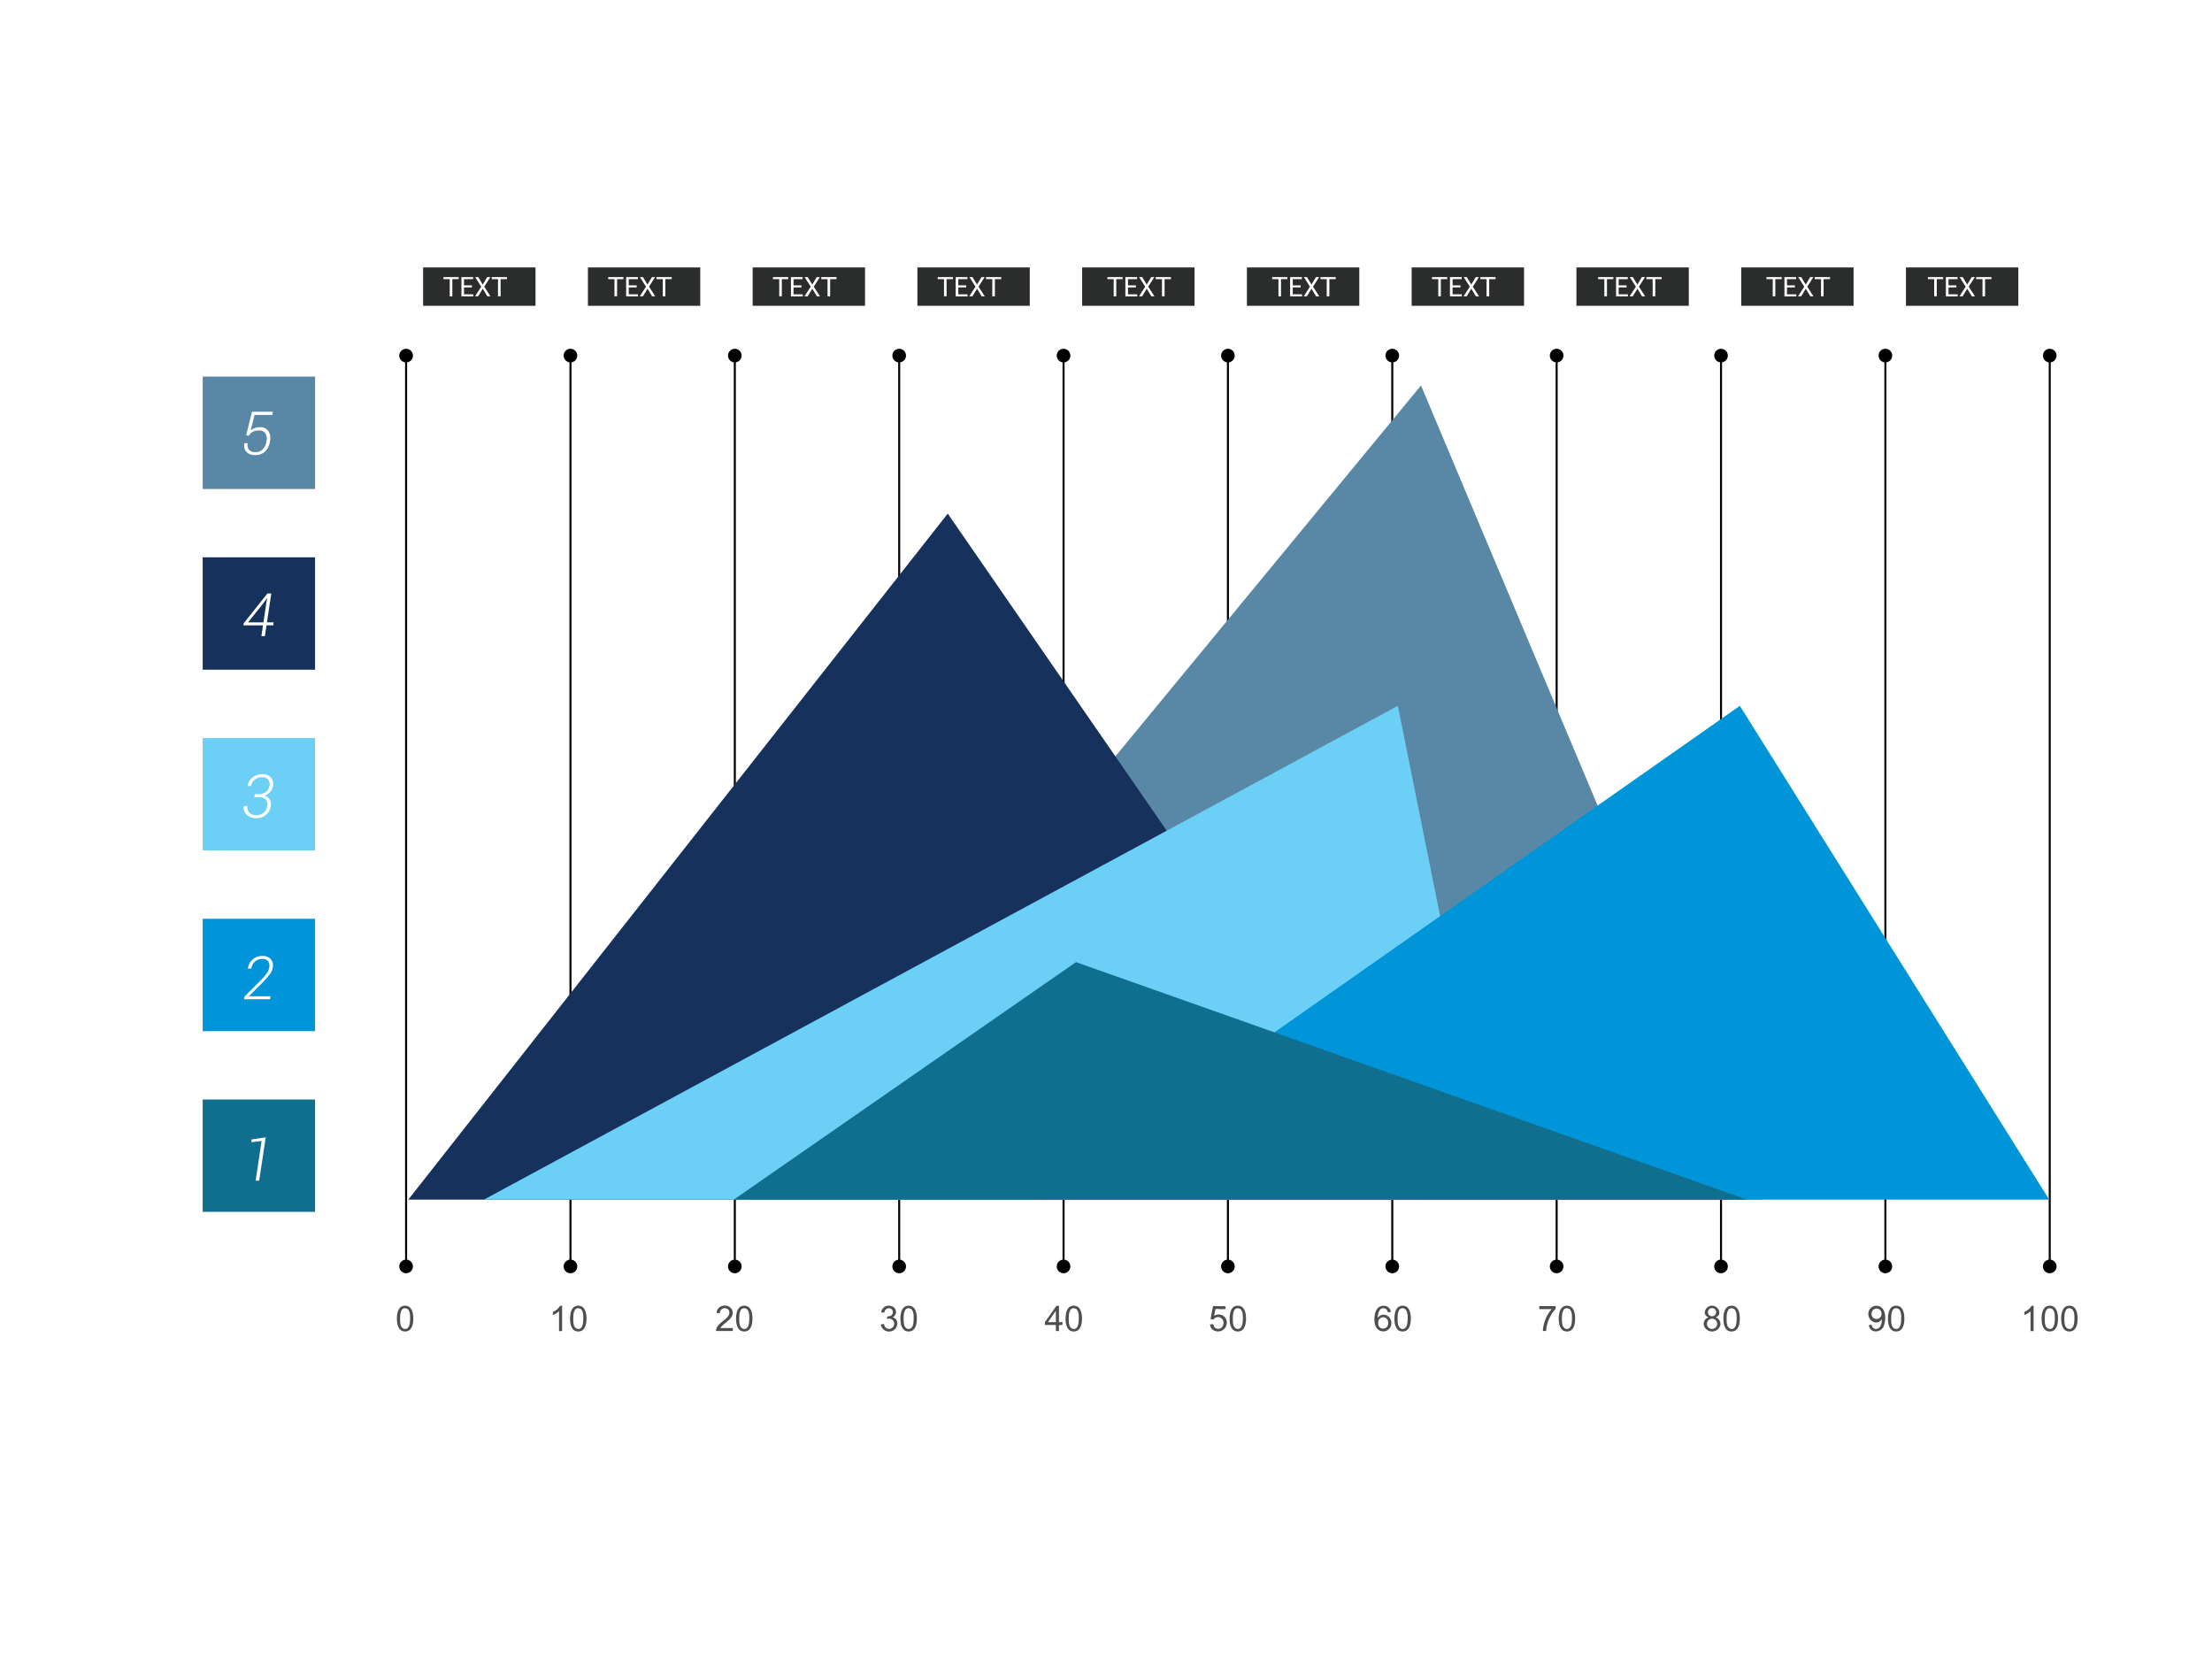<svg xmlns="http://www.w3.org/2000/svg" xmlns:xlink="http://www.w3.org/1999/xlink" width="648" height="491" viewBox="0 0 648 491">
  <defs>
    <filter id="Rectángulo_36491" x="0" y="0" width="648" height="491" filterUnits="userSpaceOnUse">
      <feOffset dy="3" input="SourceAlpha"/>
      <feGaussianBlur stdDeviation="3" result="blur"/>
      <feFlood flood-opacity="0.161"/>
      <feComposite operator="in" in2="blur"/>
      <feComposite in="SourceGraphic"/>
    </filter>
    <clipPath id="clip-path">
      <rect id="Rectángulo_36499" data-name="Rectángulo 36499" width="549.253" height="311.695" fill="none"/>
    </clipPath>
  </defs>
  <g id="Grupo_141342" data-name="Grupo 141342" transform="translate(-696 -422)">
    <g transform="matrix(1, 0, 0, 1, 696, 422)" filter="url(#Rectángulo_36491)">
      <rect id="Rectángulo_36491-2" data-name="Rectángulo 36491" width="630" height="473" rx="35" transform="translate(9 6)" fill="#fff"/>
    </g>
    <g id="Grupo_141255" data-name="Grupo 141255" transform="translate(755.379 500.327)">
      <rect id="Rectángulo_36494" data-name="Rectángulo 36494" width="32.921" height="32.922" transform="translate(0 31.984)" fill="#5888a5"/>
      <rect id="Rectángulo_36495" data-name="Rectángulo 36495" width="32.921" height="32.922" transform="translate(0 84.918)" fill="#16325c"/>
      <rect id="Rectángulo_36496" data-name="Rectángulo 36496" width="32.921" height="32.916" transform="translate(0 137.86)" fill="#6ccff6"/>
      <rect id="Rectángulo_36497" data-name="Rectángulo 36497" width="32.921" height="32.915" transform="translate(0 190.794)" fill="#0095d9"/>
      <rect id="Rectángulo_36498" data-name="Rectángulo 36498" width="32.921" height="32.911" transform="translate(0 243.735)" fill="#106e8e"/>
      <line id="Línea_133" data-name="Línea 133" y2="266.8" transform="translate(107.739 25.831)" fill="none" stroke="#000" stroke-width="0.594"/>
      <g id="Grupo_141238" data-name="Grupo 141238">
        <g id="Grupo_141237" data-name="Grupo 141237" clip-path="url(#clip-path)">
          <path id="Trazado_118031" data-name="Trazado 118031" d="M118.589,327.928a1.993,1.993,0,1,0,1.993-1.993,1.993,1.993,0,0,0-1.993,1.993" transform="translate(-12.843 -35.298)"/>
          <path id="Trazado_118032" data-name="Trazado 118032" d="M122.575,28.726a1.993,1.993,0,1,0-1.993,1.993,1.993,1.993,0,0,0,1.993-1.993" transform="translate(-12.843 -2.895)"/>
        </g>
      </g>
      <line id="Línea_134" data-name="Línea 134" y2="266.8" transform="translate(155.883 25.831)" fill="none" stroke="#000" stroke-width="0.594"/>
      <g id="Grupo_141240" data-name="Grupo 141240">
        <g id="Grupo_141239" data-name="Grupo 141239" clip-path="url(#clip-path)">
          <path id="Trazado_118033" data-name="Trazado 118033" d="M172.581,327.928a1.993,1.993,0,1,0,1.993-1.993,1.993,1.993,0,0,0-1.993,1.993" transform="translate(-18.69 -35.298)"/>
          <path id="Trazado_118034" data-name="Trazado 118034" d="M176.566,28.726a1.993,1.993,0,1,0-1.993,1.993,1.993,1.993,0,0,0,1.993-1.993" transform="translate(-18.69 -2.895)"/>
        </g>
      </g>
      <line id="Línea_135" data-name="Línea 135" y2="266.8" transform="translate(252.187 25.831)" fill="none" stroke="#000" stroke-width="0.594"/>
      <g id="Grupo_141242" data-name="Grupo 141242">
        <g id="Grupo_141241" data-name="Grupo 141241" clip-path="url(#clip-path)">
          <path id="Trazado_118035" data-name="Trazado 118035" d="M280.581,327.928a1.992,1.992,0,1,0,1.993-1.993,1.993,1.993,0,0,0-1.993,1.993" transform="translate(-30.386 -35.298)"/>
          <path id="Trazado_118036" data-name="Trazado 118036" d="M284.566,28.726a1.992,1.992,0,1,0-1.993,1.993,1.993,1.993,0,0,0,1.993-1.993" transform="translate(-30.386 -2.895)"/>
        </g>
      </g>
      <line id="Línea_136" data-name="Línea 136" y2="266.8" transform="translate(204.037 25.831)" fill="none" stroke="#000" stroke-width="0.594"/>
      <g id="Grupo_141244" data-name="Grupo 141244">
        <g id="Grupo_141243" data-name="Grupo 141243" clip-path="url(#clip-path)">
          <path id="Trazado_118037" data-name="Trazado 118037" d="M226.583,327.928a1.993,1.993,0,1,0,1.993-1.993,1.993,1.993,0,0,0-1.993,1.993" transform="translate(-24.539 -35.298)"/>
          <path id="Trazado_118038" data-name="Trazado 118038" d="M230.569,28.726a1.993,1.993,0,1,0-1.993,1.993,1.993,1.993,0,0,0,1.993-1.993" transform="translate(-24.539 -2.895)"/>
        </g>
      </g>
      <line id="Línea_137" data-name="Línea 137" y2="266.8" transform="translate(300.337 25.831)" fill="none" stroke="#000" stroke-width="0.594"/>
      <g id="Grupo_141246" data-name="Grupo 141246">
        <g id="Grupo_141245" data-name="Grupo 141245" clip-path="url(#clip-path)">
          <path id="Trazado_118039" data-name="Trazado 118039" d="M334.578,327.928a1.993,1.993,0,1,0,1.993-1.993,1.993,1.993,0,0,0-1.993,1.993" transform="translate(-36.234 -35.298)"/>
          <path id="Trazado_118040" data-name="Trazado 118040" d="M338.564,28.726a1.992,1.992,0,1,0-1.993,1.993,1.993,1.993,0,0,0,1.993-1.993" transform="translate(-36.234 -2.895)"/>
        </g>
      </g>
      <line id="Línea_138" data-name="Línea 138" y2="266.8" transform="translate(348.487 25.831)" fill="none" stroke="#000" stroke-width="0.594"/>
      <g id="Grupo_141248" data-name="Grupo 141248">
        <g id="Grupo_141247" data-name="Grupo 141247" clip-path="url(#clip-path)">
          <path id="Trazado_118041" data-name="Trazado 118041" d="M388.576,327.928a1.993,1.993,0,1,0,1.993-1.993,1.993,1.993,0,0,0-1.993,1.993" transform="translate(-42.082 -35.298)"/>
          <path id="Trazado_118042" data-name="Trazado 118042" d="M392.562,28.726a1.993,1.993,0,1,0-1.994,1.993,1.994,1.994,0,0,0,1.994-1.993" transform="translate(-42.082 -2.895)"/>
        </g>
      </g>
      <line id="Línea_139" data-name="Línea 139" y2="266.8" transform="translate(396.636 25.831)" fill="none" stroke="#000" stroke-width="0.594"/>
      <g id="Grupo_141250" data-name="Grupo 141250">
        <g id="Grupo_141249" data-name="Grupo 141249" clip-path="url(#clip-path)">
          <path id="Trazado_118043" data-name="Trazado 118043" d="M442.574,327.928a1.993,1.993,0,1,0,1.993-1.993,1.993,1.993,0,0,0-1.993,1.993" transform="translate(-47.93 -35.298)"/>
          <path id="Trazado_118044" data-name="Trazado 118044" d="M446.559,28.726a1.993,1.993,0,1,0-1.993,1.993,1.993,1.993,0,0,0,1.993-1.993" transform="translate(-47.93 -2.895)"/>
        </g>
      </g>
      <line id="Línea_140" data-name="Línea 140" y2="266.8" transform="translate(444.791 25.831)" fill="none" stroke="#000" stroke-width="0.594"/>
      <g id="Grupo_141252" data-name="Grupo 141252">
        <g id="Grupo_141251" data-name="Grupo 141251" clip-path="url(#clip-path)">
          <path id="Trazado_118045" data-name="Trazado 118045" d="M496.577,327.928a1.992,1.992,0,1,0,1.993-1.993,1.993,1.993,0,0,0-1.993,1.993" transform="translate(-53.778 -35.298)"/>
          <path id="Trazado_118046" data-name="Trazado 118046" d="M500.563,28.726a1.993,1.993,0,1,0-1.993,1.993,1.993,1.993,0,0,0,1.993-1.993" transform="translate(-53.779 -2.895)"/>
        </g>
      </g>
      <line id="Línea_141" data-name="Línea 141" y2="266.8" transform="translate(492.941 25.831)" fill="none" stroke="#000" stroke-width="0.594"/>
      <g id="Grupo_141254" data-name="Grupo 141254">
        <g id="Grupo_141253" data-name="Grupo 141253" clip-path="url(#clip-path)">
          <path id="Trazado_118047" data-name="Trazado 118047" d="M550.575,327.928a1.993,1.993,0,1,0,1.993-1.993,1.993,1.993,0,0,0-1.993,1.993" transform="translate(-59.626 -35.298)"/>
          <path id="Trazado_118048" data-name="Trazado 118048" d="M554.56,28.726a1.993,1.993,0,1,0-1.993,1.993,1.993,1.993,0,0,0,1.993-1.993" transform="translate(-59.626 -2.895)"/>
          <path id="Trazado_118049" data-name="Trazado 118049" d="M63.79,344.848c0-1.6.388-3.784,2.408-3.784s2.407,2.185,2.407,3.784-.388,3.774-2.407,3.774-2.408-2.169-2.408-3.774m.937,0c0,.969-.027,2.8,1.268,3.013,1.481.249,1.646-1.7,1.672-2.7.031-1.014.124-3.1-1.273-3.332-1.6-.264-1.667,1.982-1.667,3.017" transform="translate(-6.908 -36.937)" fill="#4e4f4d"/>
          <path id="Trazado_118050" data-name="Trazado 118050" d="M117.753,348.487c-.358,0-.906.212-.906-.218V342.7a5.278,5.278,0,0,1-1.822,1.1v-.6c0-.44.361-.446.724-.673a5.111,5.111,0,0,0,1.009-.88c.285-.31.275-.585.7-.585.347,0,.29-.011.29.31v7.112Z" transform="translate(-12.457 -36.937)" fill="#4e4f4d"/>
          <path id="Trazado_118051" data-name="Trazado 118051" d="M120.69,344.848c0-1.6.389-3.784,2.408-3.784s2.412,2.185,2.412,3.784-.394,3.774-2.412,3.774-2.408-2.169-2.408-3.774m.932,0c0,.969-.011,2.8,1.273,3.013,1.492.249,1.657-1.7,1.673-2.7.025-1.014.129-3.1-1.269-3.332-1.61-.264-1.677,1.982-1.677,3.017" transform="translate(-13.071 -36.937)" fill="#4e4f4d"/>
          <path id="Trazado_118052" data-name="Trazado 118052" d="M173.532,347.622c0,.212.15.864-.119.864H168.65c-.067-1.9,2.532-2.951,3.511-4.3.569-.781.6-2-.508-2.313a1.44,1.44,0,0,0-1.894,1.424c-.306-.032-.627-.068-.943-.1a2.2,2.2,0,0,1,1.838-2.1,2.379,2.379,0,0,1,2.749,1.31c.859,2.428-2.491,3.561-3.489,5.208Z" transform="translate(-18.264 -36.937)" fill="#4e4f4d"/>
          <path id="Trazado_118053" data-name="Trazado 118053" d="M175.216,344.848c0-1.6.393-3.784,2.412-3.784s2.407,2.185,2.407,3.784-.394,3.774-2.407,3.774c-2.035,0-2.412-2.169-2.412-3.774m.931,0c0,.969-.015,2.8,1.274,3.013,1.486.249,1.656-1.7,1.672-2.7.025-1.014.129-3.1-1.268-3.332-1.61-.264-1.678,1.982-1.678,3.017" transform="translate(-18.976 -36.937)" fill="#4e4f4d"/>
          <path id="Trazado_118054" data-name="Trazado 118054" d="M222.787,346.534c.212-.026.415-.056.622-.083.429-.057.29.119.45.514a1.413,1.413,0,0,0,1.982.739,1.495,1.495,0,0,0-1.257-2.713,4.832,4.832,0,0,1,.067-.548c.046-.42.321-.2.72-.317a1.189,1.189,0,0,0,.611-1.993,1.291,1.291,0,0,0-2.065.523c-.135.336.01.508-.362.44-.218-.042-.446-.078-.673-.113a2.266,2.266,0,0,1,3.075-1.771,1.762,1.762,0,0,1,.284,3.272c1.848.419,1.688,2.887.3,3.758a2.436,2.436,0,0,1-3.758-1.708" transform="translate(-24.127 -36.936)" fill="#4e4f4d"/>
          <path id="Trazado_118055" data-name="Trazado 118055" d="M229.219,344.848c0-1.6.393-3.784,2.408-3.784s2.412,2.185,2.412,3.784-.393,3.774-2.412,3.774-2.408-2.169-2.408-3.774m.937,0c0,.969-.021,2.8,1.268,3.013,1.486.249,1.657-1.7,1.673-2.7.025-1.014.124-3.1-1.269-3.332-1.6-.264-1.672,1.982-1.672,3.017" transform="translate(-24.824 -36.937)" fill="#4e4f4d"/>
          <path id="Trazado_118056" data-name="Trazado 118056" d="M279.893,348.489V347c0-.456-.361-.275-.786-.275h-1.914c-.632,0-.508-.057-.508-.7,0-.228.2-.409.332-.6.362-.5.714-1.015,1.076-1.521.643-.912,1.269-1.817,1.91-2.733.11-.14.8-.068.8-.068v4.715c0,.249.864-.067,1,.068.078.078,0,.59,0,.709,0,.253-.366.129-.58.129-.62,0-.419.29-.419.88v.819c0,.16-.475.062-.61.062Zm0-2.6v-3.329c-.77,1.107-1.543,2.227-2.3,3.329h2.3" transform="translate(-29.963 -36.939)" fill="#4e4f4d"/>
          <path id="Trazado_118057" data-name="Trazado 118057" d="M283.472,344.848c0-1.6.388-3.784,2.408-3.784s2.411,2.185,2.411,3.784-.393,3.774-2.411,3.774-2.408-2.169-2.408-3.774m.932,0c0,.969-.021,2.8,1.268,3.013,1.492.249,1.651-1.7,1.672-2.7.031-1.014.125-3.1-1.263-3.332-1.62-.264-1.677,1.982-1.677,3.017" transform="translate(-30.7 -36.937)" fill="#4e4f4d"/>
          <path id="Trazado_118058" data-name="Trazado 118058" d="M330.933,346.567c.228-.021.465-.036.7-.057.446-.037.327.533.591.875a1.5,1.5,0,0,0,2.582-.792,1.653,1.653,0,0,0-1.527-2.189,1.613,1.613,0,0,0-.786.2c-.1.047-.544.523-.591.514-.269-.037-.544-.073-.817-.1.226-1.2.455-2.392.682-3.582.078-.4.523-.227.891-.227h2.365c.638,0,.446.2.446.838a10.432,10.432,0,0,1-1.642.032c-.289,0-1.263-.177-1.33.149-.119.616-.243,1.227-.367,1.848a2.378,2.378,0,0,1,3.494,2.983c-.874,2.246-4.457,2.045-4.695-.487" transform="translate(-35.84 -36.948)" fill="#4e4f4d"/>
          <path id="Trazado_118059" data-name="Trazado 118059" d="M337.371,344.848c0-1.6.383-3.784,2.4-3.784s2.412,2.185,2.412,3.784-.393,3.774-2.412,3.774-2.4-2.169-2.4-3.774m.937,0c0,.969-.021,2.8,1.268,3.013,1.481.249,1.646-1.7,1.672-2.7.026-1.014.12-3.1-1.279-3.332-1.6-.264-1.661,1.982-1.661,3.017" transform="translate(-36.537 -36.937)" fill="#4e4f4d"/>
          <path id="Trazado_118060" data-name="Trazado 118060" d="M389.761,342.92c-.3.011-.58.036-.865.068-.041,0-.218-.544-.279-.642a1.172,1.172,0,0,0-.75-.513c-1.594-.3-1.952,1.734-1.957,2.846,1.295-1.966,3.986-.7,3.986,1.413a2.382,2.382,0,0,1-4.162,1.7c-1.1-1.289-.953-3.991-.239-5.41.953-1.868,3.971-1.744,4.266.533m-3.706,3.183a1.463,1.463,0,1,0,2.9.046,1.463,1.463,0,1,0-2.9-.046" transform="translate(-41.688 -36.939)" fill="#4e4f4d"/>
          <path id="Trazado_118061" data-name="Trazado 118061" d="M391.507,344.848c0-1.6.388-3.784,2.408-3.784s2.407,2.194,2.407,3.784-.388,3.774-2.407,3.774-2.408-2.169-2.408-3.774m.937,0c0,.969-.021,2.8,1.268,3.013,1.476.249,1.646-1.7,1.672-2.7.026-1.014.12-3.1-1.273-3.332-1.609-.264-1.667,1.982-1.667,3.017" transform="translate(-42.4 -36.937)" fill="#4e4f4d"/>
          <path id="Trazado_118062" data-name="Trazado 118062" d="M439.111,342.079c0-.156-.083-.87.078-.87H443.7c.352,0,.2.373.2.657,0,.239-.637.829-.777,1.036a13.634,13.634,0,0,0-.917,1.573,10.767,10.767,0,0,0-1.019,3.122c-.062.377.109.905-.347.905h-.688a10.635,10.635,0,0,1,2.578-6.423Z" transform="translate(-47.553 -36.952)" fill="#4e4f4d"/>
          <path id="Trazado_118063" data-name="Trazado 118063" d="M445.493,344.848c0-1.6.389-3.784,2.408-3.784s2.4,2.185,2.4,3.784-.383,3.774-2.4,3.774-2.408-2.169-2.408-3.774m.932,0c0,.969-.02,2.8,1.273,3.013,1.481.249,1.651-1.7,1.673-2.7.014-1.014.119-3.1-1.279-3.332-1.6-.264-1.667,1.982-1.667,3.017" transform="translate(-48.246 -36.937)" fill="#4e4f4d"/>
          <path id="Trazado_118064" data-name="Trazado 118064" d="M494.552,344.48c-2.126-.777-.888-3.417,1.006-3.417,1.863,0,3.177,2.625,1.055,3.417a2.014,2.014,0,0,1,1.34,2.417,2.512,2.512,0,0,1-4.683.227,1.962,1.962,0,0,1,1.282-2.645m-.481,1.884a1.5,1.5,0,0,0,3,.021,1.5,1.5,0,0,0-3-.021m.3-3.417a1.2,1.2,0,0,0,2.4.046,1.2,1.2,0,0,0-2.4-.046" transform="translate(-53.406 -36.937)" fill="#4e4f4d"/>
          <path id="Trazado_118065" data-name="Trazado 118065" d="M499.589,344.848c0-1.6.388-3.784,2.408-3.784s2.407,2.185,2.407,3.784-.388,3.774-2.407,3.774-2.408-2.169-2.408-3.774m.937,0c0,.969-.016,2.8,1.279,3.013,1.47.249,1.641-1.7,1.667-2.7.021-1.014.114-3.1-1.273-3.332-1.6-.264-1.672,1.982-1.672,3.017" transform="translate(-54.105 -36.937)" fill="#4e4f4d"/>
          <path id="Trazado_118066" data-name="Trazado 118066" d="M547.354,346.782c.165-.011.745-.171.869-.078a1.265,1.265,0,0,0,.984,1.155c1.568.238,2-1.667,1.952-2.847-1.269,2.03-3.945.616-3.945-1.445a2.366,2.366,0,0,1,4.011-1.821c1.216,1.2,1.092,3.933.446,5.389-.875,1.961-4.012,2.039-4.317-.352m3.706-3.266a1.452,1.452,0,1,0-2.894-.172,1.452,1.452,0,1,0,2.894.172" transform="translate(-59.262 -36.935)" fill="#4e4f4d"/>
          <path id="Trazado_118067" data-name="Trazado 118067" d="M553.651,344.848c0-1.6.393-3.784,2.412-3.784s2.4,2.194,2.4,3.784-.383,3.774-2.4,3.774-2.412-2.169-2.412-3.774m.943,0c0,.969-.027,2.8,1.268,3.013,1.475.249,1.646-1.7,1.667-2.7.03-1.014.129-3.1-1.268-3.332-1.605-.264-1.667,1.982-1.667,3.017" transform="translate(-59.96 -36.937)" fill="#4e4f4d"/>
          <path id="Trazado_118068" data-name="Trazado 118068" d="M601.171,348.487c-.352,0-.9.212-.9-.218V342.7a5.39,5.39,0,0,1-1.816,1.1v-.6c0-.44.362-.446.714-.673a5.174,5.174,0,0,0,1.02-.88c.28-.31.269-.585.7-.585.342,0,.285-.011.285.31v7.112Z" transform="translate(-64.811 -36.937)" fill="#4e4f4d"/>
          <path id="Trazado_118069" data-name="Trazado 118069" d="M604.113,344.848c0-1.6.393-3.784,2.413-3.784s2.407,2.185,2.407,3.784-.389,3.774-2.407,3.774-2.413-2.169-2.413-3.774m.937,0c0,.969-.021,2.8,1.273,3.013,1.481.249,1.651-1.7,1.677-2.7.015-1.014.114-3.1-1.284-3.332-1.6-.264-1.667,1.982-1.667,3.017" transform="translate(-65.424 -36.937)" fill="#4e4f4d"/>
          <path id="Trazado_118070" data-name="Trazado 118070" d="M610.557,344.848c0-1.6.393-3.784,2.412-3.784s2.408,2.185,2.408,3.784-.389,3.774-2.408,3.774-2.412-2.169-2.412-3.774m.932,0c0,.969-.016,2.8,1.279,3.013,1.481.249,1.646-1.7,1.667-2.7.02-1.014.125-3.1-1.273-3.332-1.594-.264-1.672,1.982-1.672,3.017" transform="translate(-66.122 -36.937)" fill="#4e4f4d"/>
          <line id="Línea_142" data-name="Línea 142" y2="266.8" transform="translate(59.589 25.831)" fill="none" stroke="#000" stroke-width="0.594"/>
          <path id="Trazado_118071" data-name="Trazado 118071" d="M64.592,327.928a1.993,1.993,0,1,0,1.993-1.993,1.993,1.993,0,0,0-1.993,1.993" transform="translate(-6.995 -35.298)"/>
          <path id="Trazado_118072" data-name="Trazado 118072" d="M68.577,28.726a1.993,1.993,0,1,0-1.993,1.993,1.993,1.993,0,0,0,1.993-1.993" transform="translate(-6.995 -2.895)"/>
          <line id="Línea_143" data-name="Línea 143" y2="266.8" transform="translate(541.085 25.831)" fill="none" stroke="#000" stroke-width="0.594"/>
          <path id="Trazado_118073" data-name="Trazado 118073" d="M604.566,327.928a1.992,1.992,0,1,0,1.993-1.993,1.993,1.993,0,0,0-1.993,1.993" transform="translate(-65.474 -35.298)"/>
          <path id="Trazado_118074" data-name="Trazado 118074" d="M608.552,28.726a1.992,1.992,0,1,0-1.993,1.993,1.993,1.993,0,0,0,1.993-1.993" transform="translate(-65.474 -2.895)"/>
          <rect id="Rectángulo_36507" data-name="Rectángulo 36507" width="32.927" height="11.249" transform="translate(64.568)" fill="#2b2d2c"/>
          <path id="Trazado_118075" data-name="Trazado 118075" d="M83.553,3.783H81.695V8.823h-.762V3.783H79.086v-.6h4.467Z" transform="translate(-8.565 -0.345)" fill="#fff"/>
          <path id="Trazado_118076" data-name="Trazado 118076" d="M88.08,6.2H85.757V8.224h2.722v.6H85V3.181h3.438v.6H85.757V5.609H88.08Z" transform="translate(-9.205 -0.345)" fill="#fff"/>
          <path id="Trazado_118077" data-name="Trazado 118077" d="M91.717,5.376l1.32-2.194h.926l-1.791,2.8L94,8.823h-.917L91.737,6.582,90.381,8.823H89.46l1.826-2.841L89.5,3.181h.917Z" transform="translate(-9.688 -0.345)" fill="#fff"/>
          <path id="Trazado_118078" data-name="Trazado 118078" d="M99.418,3.783H97.56V8.823h-.767V3.783H94.951v-.6h4.467Z" transform="translate(-10.283 -0.345)" fill="#fff"/>
          <rect id="Rectángulo_36508" data-name="Rectángulo 36508" width="32.911" height="11.249" transform="translate(112.848)" fill="#2b2d2c"/>
          <path id="Trazado_118079" data-name="Trazado 118079" d="M137.684,3.783h-1.858V8.823h-.77V3.783h-1.839v-.6h4.467Z" transform="translate(-14.427 -0.345)" fill="#fff"/>
          <path id="Trazado_118080" data-name="Trazado 118080" d="M142.205,6.2h-2.318V8.224H142.6v.6H139.12V3.181h3.443v.6h-2.676V5.609h2.318Z" transform="translate(-15.066 -0.345)" fill="#fff"/>
          <path id="Trazado_118081" data-name="Trazado 118081" d="M145.847,5.376l1.32-2.194h.926l-1.791,2.8,1.822,2.841h-.911l-1.35-2.241-1.352,2.241h-.926l1.833-2.841-1.792-2.8h.907Z" transform="translate(-15.55 -0.345)" fill="#fff"/>
          <path id="Trazado_118082" data-name="Trazado 118082" d="M153.544,3.783h-1.858V8.823h-.762V3.783h-1.837v-.6h4.457Z" transform="translate(-16.146 -0.345)" fill="#fff"/>
          <rect id="Rectángulo_36509" data-name="Rectángulo 36509" width="32.921" height="11.249" transform="translate(209.369)" fill="#2b2d2c"/>
          <path id="Trazado_118083" data-name="Trazado 118083" d="M245.941,3.783h-1.869V8.823h-.762V3.783h-1.837v-.6h4.467Z" transform="translate(-26.151 -0.345)" fill="#fff"/>
          <path id="Trazado_118084" data-name="Trazado 118084" d="M250.462,6.2h-2.319V8.224h2.713v.6h-3.479V3.181h3.443v.6h-2.677V5.609h2.319Z" transform="translate(-26.79 -0.345)" fill="#fff"/>
          <path id="Trazado_118085" data-name="Trazado 118085" d="M254.107,5.376l1.32-2.194h.912l-1.782,2.8,1.828,2.841h-.916l-1.352-2.241-1.356,2.241h-.926l1.827-2.841-1.78-2.8h.916Z" transform="translate(-27.273 -0.345)" fill="#fff"/>
          <path id="Trazado_118086" data-name="Trazado 118086" d="M261.8,3.783h-1.858V8.823h-.762V3.783h-1.837v-.6H261.8Z" transform="translate(-27.87 -0.345)" fill="#fff"/>
          <rect id="Rectángulo_36510" data-name="Rectángulo 36510" width="32.916" height="11.249" transform="translate(161.111)" fill="#2b2d2c"/>
          <path id="Trazado_118087" data-name="Trazado 118087" d="M191.81,3.783h-1.864V8.823h-.762V3.783h-1.842v-.6h4.467Z" transform="translate(-20.289 -0.345)" fill="#fff"/>
          <path id="Trazado_118088" data-name="Trazado 118088" d="M196.327,6.2h-2.314V8.224h2.707v.6h-3.463V3.181h3.422v.6h-2.666V5.609h2.314Z" transform="translate(-20.929 -0.345)" fill="#fff"/>
          <path id="Trazado_118089" data-name="Trazado 118089" d="M199.971,5.376l1.32-2.194h.926l-1.8,2.8,1.833,2.841h-.907l-1.355-2.241-1.351,2.241H197.7l1.838-2.841-1.8-2.8h.916Z" transform="translate(-21.411 -0.345)" fill="#fff"/>
          <path id="Trazado_118090" data-name="Trazado 118090" d="M207.675,3.783h-1.858V8.823h-.765V3.783h-1.833v-.6h4.457Z" transform="translate(-22.008 -0.345)" fill="#fff"/>
          <rect id="Rectángulo_36511" data-name="Rectángulo 36511" width="32.922" height="11.249" transform="translate(305.901)" fill="#2b2d2c"/>
          <path id="Trazado_118091" data-name="Trazado 118091" d="M355.811,3.783h-1.864V8.823h-.756V3.783h-1.842v-.6h4.462Z" transform="translate(-38.051 -0.345)" fill="#fff"/>
          <path id="Trazado_118092" data-name="Trazado 118092" d="M360.333,6.2h-2.314V8.224h2.718v.6h-3.484V3.181h3.432v.6h-2.666V5.609h2.314Z" transform="translate(-38.69 -0.345)" fill="#fff"/>
          <path id="Trazado_118093" data-name="Trazado 118093" d="M363.984,5.376l1.31-2.194h.926l-1.791,2.8,1.839,2.841h-.923l-1.35-2.241-1.356,2.241h-.921l1.822-2.841-1.785-2.8h.921Z" transform="translate(-39.173 -0.345)" fill="#fff"/>
          <path id="Trazado_118094" data-name="Trazado 118094" d="M371.682,3.783h-1.857V8.823h-.771V3.783h-1.828v-.6h4.457Z" transform="translate(-39.77 -0.345)" fill="#fff"/>
          <rect id="Rectángulo_36512" data-name="Rectángulo 36512" width="32.927" height="11.249" transform="translate(257.632)" fill="#2b2d2c"/>
          <path id="Trazado_118095" data-name="Trazado 118095" d="M301.686,3.783h-1.869V8.823h-.756V3.783h-1.837v-.6h4.462Z" transform="translate(-32.189 -0.345)" fill="#fff"/>
          <path id="Trazado_118096" data-name="Trazado 118096" d="M306.207,6.2h-2.314V8.224H306.6v.6h-3.479V3.181h3.438v.6h-2.666V5.609h2.314Z" transform="translate(-32.827 -0.345)" fill="#fff"/>
          <path id="Trazado_118097" data-name="Trazado 118097" d="M309.853,5.376l1.314-2.194h.926l-1.8,2.8,1.838,2.841h-.911l-1.355-2.241-1.352,2.241h-.926l1.839-2.841-1.8-2.8h.916Z" transform="translate(-33.311 -0.345)" fill="#fff"/>
          <path id="Trazado_118098" data-name="Trazado 118098" d="M317.551,3.783h-1.858V8.823h-.765V3.783h-1.833v-.6h4.457Z" transform="translate(-33.908 -0.345)" fill="#fff"/>
          <rect id="Rectángulo_36513" data-name="Rectángulo 36513" width="32.925" height="11.249" transform="translate(354.161)" fill="#2b2d2c"/>
          <path id="Trazado_118099" data-name="Trazado 118099" d="M408.317,3.783h-1.864V8.823H405.7V3.783h-1.842v-.6h4.462Z" transform="translate(-43.737 -0.345)" fill="#fff"/>
          <path id="Trazado_118100" data-name="Trazado 118100" d="M412.843,6.2h-2.319V8.224h2.718v.6h-3.484V3.181h3.432v.6h-2.666V5.609h2.319Z" transform="translate(-44.376 -0.345)" fill="#fff"/>
          <path id="Trazado_118101" data-name="Trazado 118101" d="M416.483,5.376,417.8,3.181h.926l-1.791,2.8,1.828,2.841h-.912l-1.355-2.241-1.351,2.241h-.926l1.827-2.841-1.785-2.8h.921Z" transform="translate(-44.859 -0.345)" fill="#fff"/>
          <path id="Trazado_118102" data-name="Trazado 118102" d="M424.193,3.783H422.33V8.823h-.771V3.783h-1.828v-.6h4.462Z" transform="translate(-45.456 -0.345)" fill="#fff"/>
          <rect id="Rectángulo_36514" data-name="Rectángulo 36514" width="32.916" height="11.249" transform="translate(450.703)" fill="#2b2d2c"/>
          <path id="Trazado_118103" data-name="Trazado 118103" d="M518.2,3.783h-1.869V8.823h-.756V3.783H513.73v-.6H518.2Z" transform="translate(-55.636 -0.345)" fill="#fff"/>
          <path id="Trazado_118104" data-name="Trazado 118104" d="M522.715,6.2H520.4V8.224h2.718v.6h-3.474V3.181h3.422v.6H520.4V5.609h2.314Z" transform="translate(-56.277 -0.345)" fill="#fff"/>
          <path id="Trazado_118105" data-name="Trazado 118105" d="M526.365,5.376l1.314-2.194h.926l-1.791,2.8,1.823,2.841h-.912l-1.35-2.241-1.351,2.241H524.1l1.833-2.841-1.791-2.8h.916Z" transform="translate(-56.759 -0.345)" fill="#fff"/>
          <path id="Trazado_118106" data-name="Trazado 118106" d="M534.068,3.783H532.2V8.823h-.761V3.783H529.6v-.6h4.467Z" transform="translate(-57.355 -0.345)" fill="#fff"/>
          <rect id="Rectángulo_36515" data-name="Rectángulo 36515" width="32.922" height="11.249" transform="translate(402.429)" fill="#2b2d2c"/>
          <path id="Trazado_118107" data-name="Trazado 118107" d="M462.894,3.783h-1.869V8.823h-.77V3.783h-1.828v-.6h4.467Z" transform="translate(-49.647 -0.345)" fill="#fff"/>
          <path id="Trazado_118108" data-name="Trazado 118108" d="M467.4,6.2h-2.313V8.224H467.8v.6H464.33V3.181h3.432v.6h-2.671V5.609H467.4Z" transform="translate(-50.286 -0.345)" fill="#fff"/>
          <path id="Trazado_118109" data-name="Trazado 118109" d="M471.046,5.376l1.33-2.194h.916l-1.791,2.8,1.827,2.841h-.906l-1.351-2.241-1.356,2.241h-.927l1.828-2.841-1.792-2.8h.917Z" transform="translate(-50.769 -0.345)" fill="#fff"/>
          <path id="Trazado_118110" data-name="Trazado 118110" d="M478.754,3.783H476.9V8.823h-.772V3.783H474.3v-.6h4.457Z" transform="translate(-51.366 -0.345)" fill="#fff"/>
          <rect id="Rectángulo_36516" data-name="Rectángulo 36516" width="32.916" height="11.249" transform="translate(498.965)" fill="#2b2d2c"/>
          <path id="Trazado_118111" data-name="Trazado 118111" d="M571.239,3.783H569.38V8.823h-.762V3.783h-1.837v-.6h4.457Z" transform="translate(-61.382 -0.345)" fill="#fff"/>
          <path id="Trazado_118112" data-name="Trazado 118112" d="M575.765,6.2h-2.309V8.224h2.7v.6h-3.473V3.181h3.432v.6h-2.661V5.609h2.309Z" transform="translate(-62.021 -0.345)" fill="#fff"/>
          <path id="Trazado_118113" data-name="Trazado 118113" d="M579.406,5.376l1.325-2.194h.917l-1.791,2.8,1.833,2.841h-.912l-1.361-2.241-1.351,2.241h-.916l1.822-2.841-1.791-2.8h.921Z" transform="translate(-62.504 -0.345)" fill="#fff"/>
          <path id="Trazado_118114" data-name="Trazado 118114" d="M587.113,3.783h-1.863V8.823h-.761V3.783h-1.843v-.6h4.467Z" transform="translate(-63.1 -0.345)" fill="#fff"/>
          <path id="Trazado_118115" data-name="Trazado 118115" d="M18.278,298.453H17.244l1.743-11.626-3.012.358.114-.818,4.1-.6Z" transform="translate(-1.73 -30.948)" fill="#fff"/>
          <path id="Trazado_118116" data-name="Trazado 118116" d="M21.215,238.865H13.6l.114-.786,4.793-4.8a15.137,15.137,0,0,0,1.816-2.128,4.15,4.15,0,0,0,.647-1.63,2.379,2.379,0,0,0-.342-1.833,2.139,2.139,0,0,0-1.734-.63,3.062,3.062,0,0,0-2.153.8,3.3,3.3,0,0,0-1.034,2.023h-.964l-.014-.046a4.033,4.033,0,0,1,1.355-2.625,4.253,4.253,0,0,1,2.935-1.025,3.015,3.015,0,0,1,2.36.906A2.814,2.814,0,0,1,22,229.517a4.344,4.344,0,0,1-.869,2.023,31.833,31.833,0,0,1-2.163,2.469l-3.94,3.945.021.046h6.294Z" transform="translate(-1.472 -24.495)" fill="#fff"/>
          <path id="Trazado_118117" data-name="Trazado 118117" d="M16.729,172.325h1.149a3.251,3.251,0,0,0,2.153-.694,2.8,2.8,0,0,0,.994-1.744,2.34,2.34,0,0,0-.383-1.838,2.169,2.169,0,0,0-1.827-.688,3.263,3.263,0,0,0-2.087.729,2.749,2.749,0,0,0-1.087,1.853h-.952l-.026-.057a3.548,3.548,0,0,1,1.408-2.458,4.574,4.574,0,0,1,2.878-.943,3.274,3.274,0,0,1,2.468.906,2.874,2.874,0,0,1,.632,2.526,3.382,3.382,0,0,1-.8,1.724,3.981,3.981,0,0,1-1.646,1.114,2.682,2.682,0,0,1,1.485,1.133,2.82,2.82,0,0,1,.306,1.894,3.952,3.952,0,0,1-1.439,2.655,4.617,4.617,0,0,1-2.9.926,3.981,3.981,0,0,1-2.65-.953,2.609,2.609,0,0,1-.827-2.582l.03-.046h.962a2.216,2.216,0,0,0,.559,1.963,2.758,2.758,0,0,0,2.061.739,3.251,3.251,0,0,0,2.122-.72,3.082,3.082,0,0,0,1.066-1.947,2.2,2.2,0,0,0-.482-2,3.141,3.141,0,0,0-2.153-.625H16.589l.094-.6.021-.1Z" transform="translate(-1.465 -18.03)" fill="#fff"/>
          <path id="Trazado_118118" data-name="Trazado 118118" d="M20.268,115.579h1.955l-.124.865H20.134l-.466,3.163H18.642l.472-3.163H13.363l.083-.58,6.972-8.764h1.124Zm-5.518-.041.021.041h4.467l1.072-7.112-.052-.02-.574.921Z" transform="translate(-1.447 -11.599)" fill="#fff"/>
          <path id="Trazado_118119" data-name="Trazado 118119" d="M14.21,54.294l1.714-6.884h6.088l-.135.952h-5.2l-1.149,4.509a4.316,4.316,0,0,1,1.149-.663,4.744,4.744,0,0,1,1.573-.264A2.74,2.74,0,0,1,20.665,53a3.816,3.816,0,0,1,.544,2.939A5.338,5.338,0,0,1,19.812,59a4.155,4.155,0,0,1-3.049,1.108,3.38,3.38,0,0,1-2.413-.869,2.679,2.679,0,0,1-.636-2.558l.011-.051h.935a2.267,2.267,0,0,0,.415,1.961,2.345,2.345,0,0,0,1.823.648,2.927,2.927,0,0,0,2.189-.849,4.319,4.319,0,0,0,1.083-2.444,3.081,3.081,0,0,0-.342-2.241,2.07,2.07,0,0,0-1.827-.8,3.922,3.922,0,0,0-1.869.383,2.738,2.738,0,0,0-1.107,1.149Z" transform="translate(-1.478 -5.134)" fill="#fff"/>
          <path id="Trazado_118120" data-name="Trazado 118120" d="M476.653,277.269H179.826L376.379,38.783Z" transform="translate(-19.475 -4.2)" fill="#5888a5"/>
          <path id="Trazado_118121" data-name="Trazado 118121" d="M364.362,281.828H67.534L225.576,80.876Z" transform="translate(-7.314 -8.759)" fill="#16325c"/>
          <path id="Trazado_118122" data-name="Trazado 118122" d="M389.19,288.666H92.368L360.125,144.015Z" transform="translate(-10.003 -15.597)" fill="#6ccff6"/>
          <path id="Trazado_118123" data-name="Trazado 118123" d="M570.588,288.666H273.76L479.947,144.015Z" transform="translate(-29.648 -15.597)" fill="#0095d9"/>
          <path id="Trazado_118124" data-name="Trazado 118124" d="M471.284,297.784H174.461L274.731,228.21Z" transform="translate(-18.894 -24.715)" fill="#106e8e"/>
        </g>
      </g>
    </g>
  </g>
</svg>
